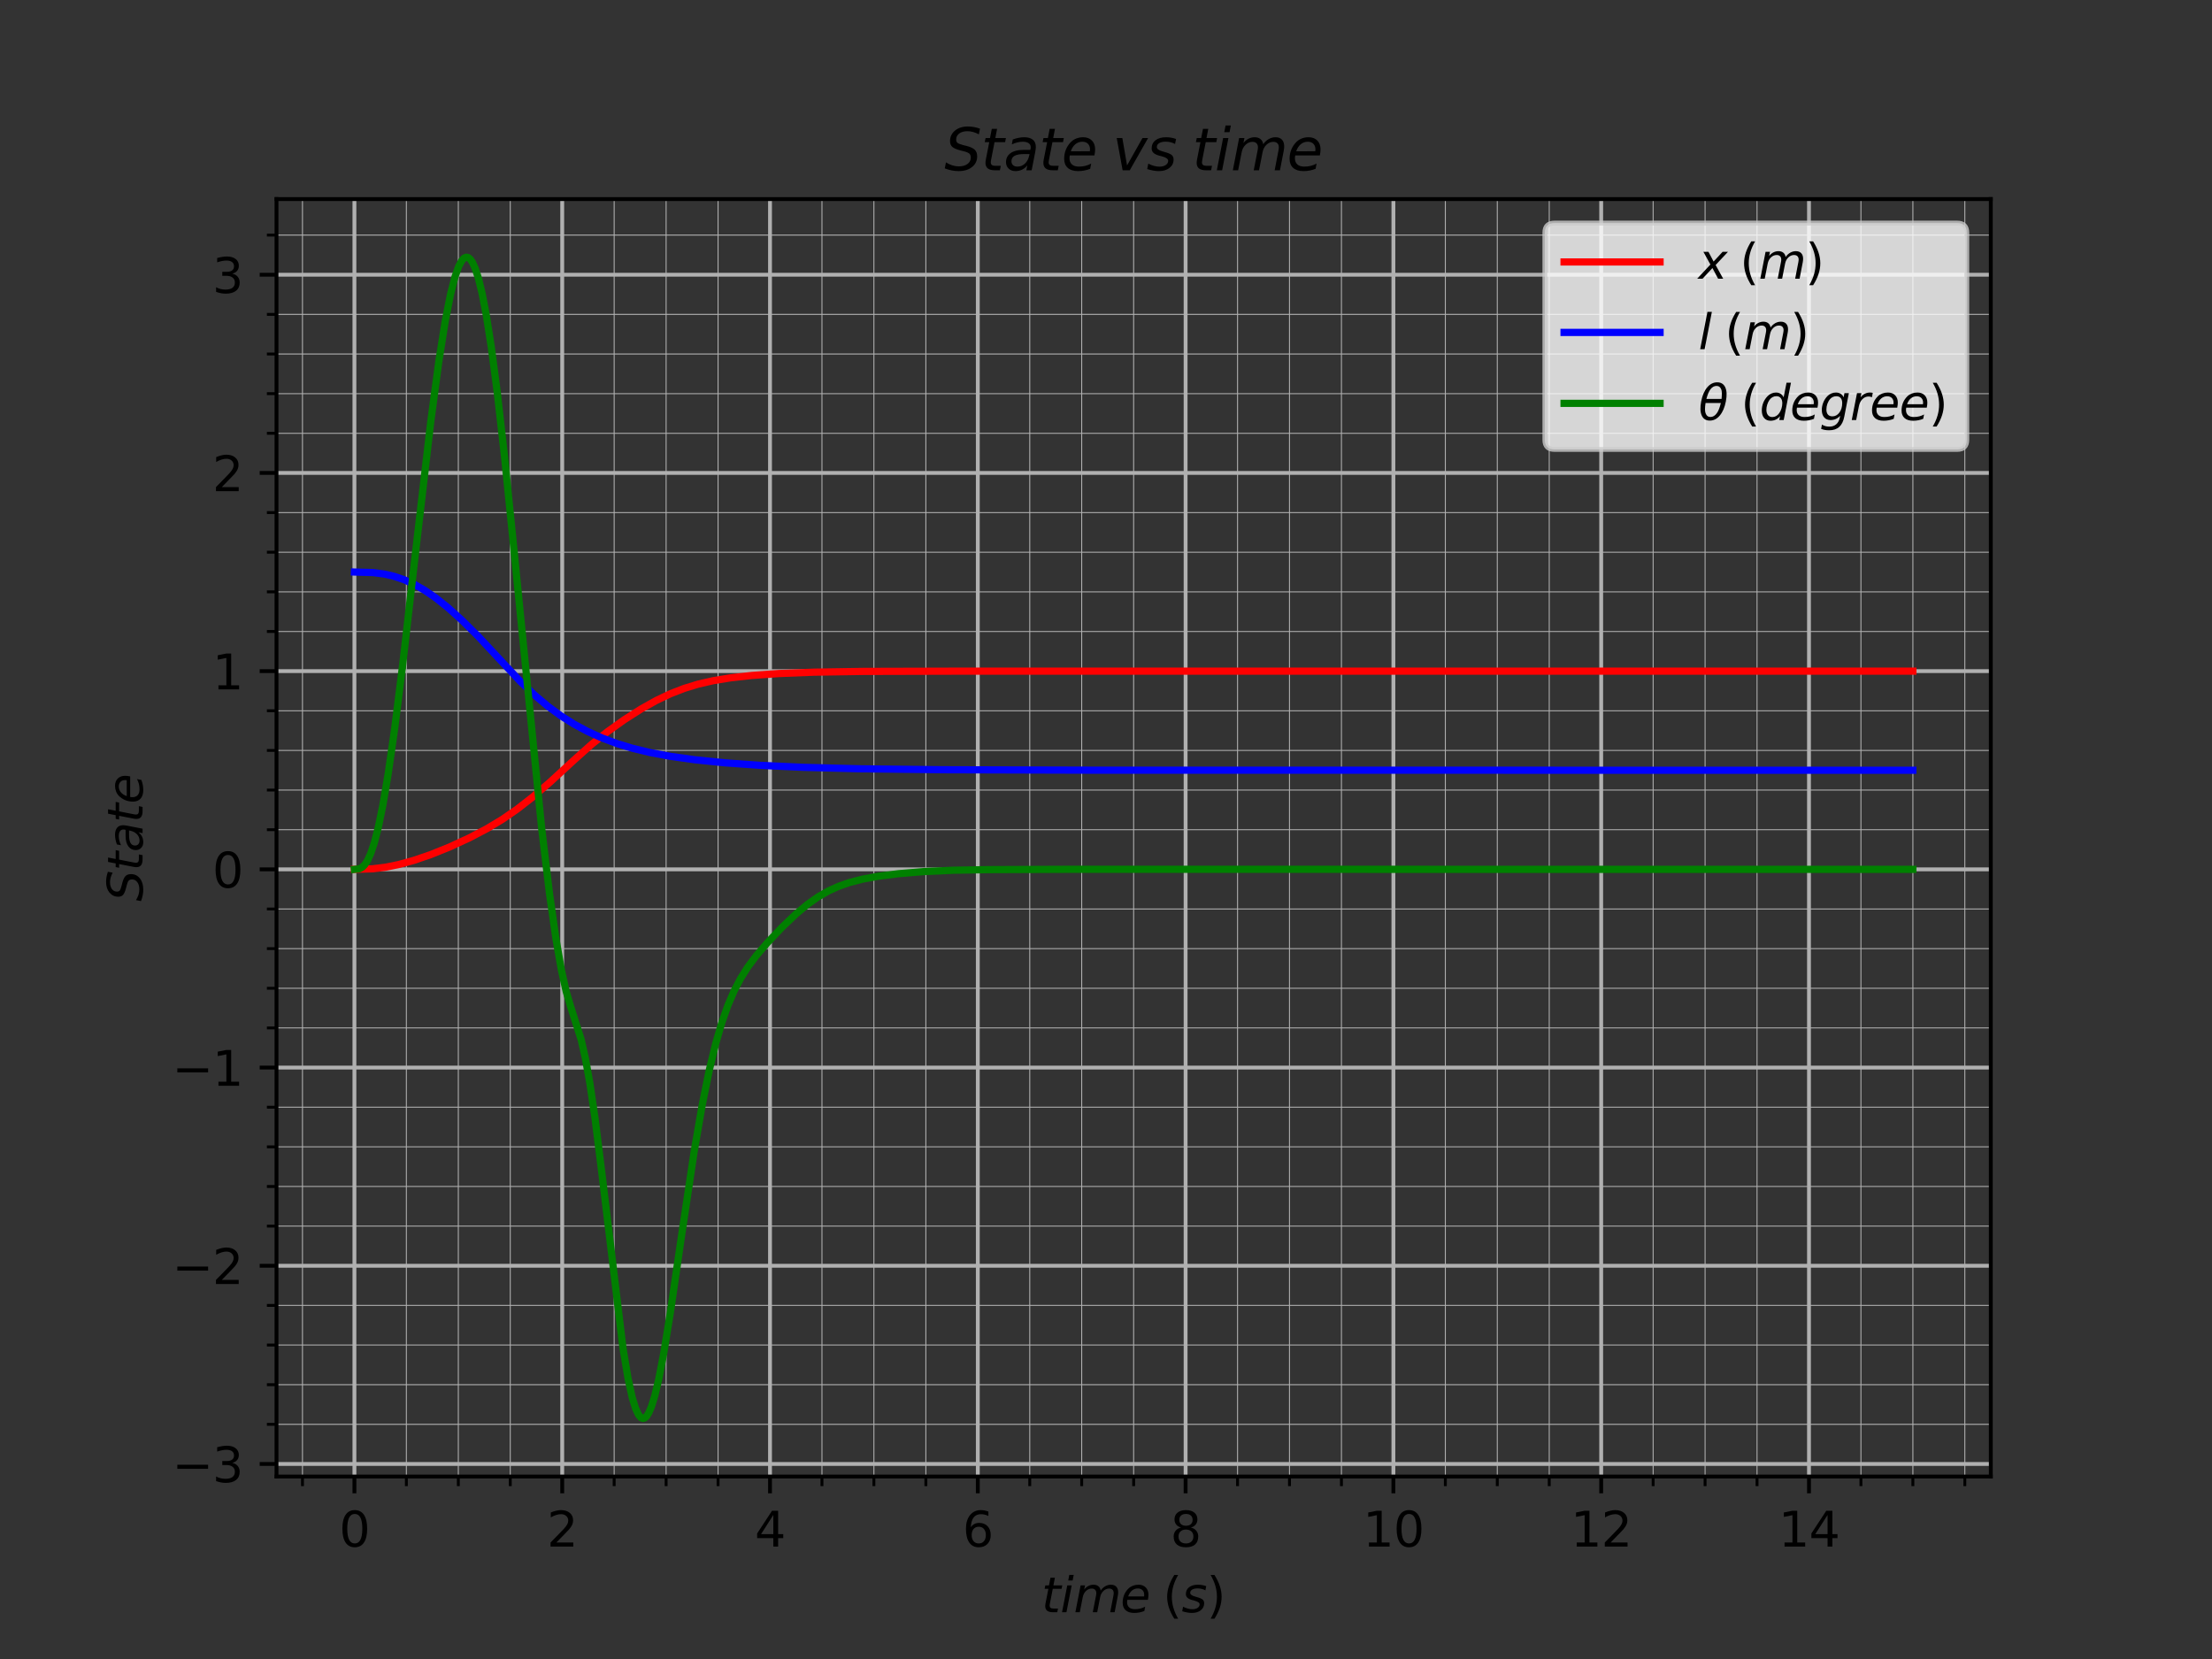 <?xml version="1.0" encoding="utf-8" standalone="no"?>
<!DOCTYPE svg PUBLIC "-//W3C//DTD SVG 1.1//EN"
  "http://www.w3.org/Graphics/SVG/1.1/DTD/svg11.dtd">
<svg xmlns:xlink="http://www.w3.org/1999/xlink" width="460.8pt" height="345.6pt" viewBox="0 0 460.8 345.6" xmlns="http://www.w3.org/2000/svg" version="1.1">
 <rect x="0" y="0" width="460.8" height="345.6" fill="#333333" stroke="none"/>
 <defs>
  <style type="text/css">*{stroke-linejoin: round; stroke-linecap: butt}</style>
 </defs>
 <g id="figure_1">
  <g id="patch_1">
   <path d="M 0 345.6 
L 460.8 345.6 
L 460.8 0 
L 0 0 
L 0 345.6 
z
" style="fill: none"/>
  </g>
  <g id="axes_1">
   <g id="patch_2">
    <path d="M 57.6 307.584 
L 414.72 307.584 
L 414.72 41.472 
L 57.6 41.472 
L 57.6 307.584 
z
" style="fill: none"/>
   </g>
   <g id="matplotlib.axis_1">
    <g id="xtick_1">
     <g id="line2d_1">
      <path d="M 73.833 307.584 
L 73.833 41.472 
" clip-path="url(#p74b1c57a7d)" style="fill: none; stroke: #b0b0b0; stroke-width: 0.8; stroke-linecap: square"/>
     </g>
     <g id="line2d_2">
      <defs>
       <path id="m4057eb6417" d="M 0 0 
L 0 3.5 
" style="stroke: #000000; stroke-width: 0.8"/>
      </defs>
      <g>
       <use xlink:href="#m4057eb6417" x="73.833" y="307.584" style="stroke: #000000; stroke-width: 0.8"/>
      </g>
     </g>
     <g id="text_1">
      <!-- 0 -->
      <g transform="translate(70.651 322.182) scale(0.1 -0.1)">
       <defs>
        <path id="DejaVuSans-30" d="M 2034 4250 
Q 1547 4250 1301 3770 
Q 1056 3291 1056 2328 
Q 1056 1369 1301 889 
Q 1547 409 2034 409 
Q 2525 409 2770 889 
Q 3016 1369 3016 2328 
Q 3016 3291 2770 3770 
Q 2525 4250 2034 4250 
z
M 2034 4750 
Q 2819 4750 3233 4129 
Q 3647 3509 3647 2328 
Q 3647 1150 3233 529 
Q 2819 -91 2034 -91 
Q 1250 -91 836 529 
Q 422 1150 422 2328 
Q 422 3509 836 4129 
Q 1250 4750 2034 4750 
z
" transform="scale(0.016)"/>
       </defs>
       <use xlink:href="#DejaVuSans-30"/>
      </g>
     </g>
    </g>
    <g id="xtick_2">
     <g id="line2d_3">
      <path d="M 117.12 307.584 
L 117.12 41.472 
" clip-path="url(#p74b1c57a7d)" style="fill: none; stroke: #b0b0b0; stroke-width: 0.8; stroke-linecap: square"/>
     </g>
     <g id="line2d_4">
      <g>
       <use xlink:href="#m4057eb6417" x="117.12" y="307.584" style="stroke: #000000; stroke-width: 0.8"/>
      </g>
     </g>
     <g id="text_2">
      <!-- 2 -->
      <g transform="translate(113.939 322.182) scale(0.1 -0.1)">
       <defs>
        <path id="DejaVuSans-32" d="M 1228 531 
L 3431 531 
L 3431 0 
L 469 0 
L 469 531 
Q 828 903 1448 1529 
Q 2069 2156 2228 2338 
Q 2531 2678 2651 2914 
Q 2772 3150 2772 3378 
Q 2772 3750 2511 3984 
Q 2250 4219 1831 4219 
Q 1534 4219 1204 4116 
Q 875 4013 500 3803 
L 500 4441 
Q 881 4594 1212 4672 
Q 1544 4750 1819 4750 
Q 2544 4750 2975 4387 
Q 3406 4025 3406 3419 
Q 3406 3131 3298 2873 
Q 3191 2616 2906 2266 
Q 2828 2175 2409 1742 
Q 1991 1309 1228 531 
z
" transform="scale(0.016)"/>
       </defs>
       <use xlink:href="#DejaVuSans-32"/>
      </g>
     </g>
    </g>
    <g id="xtick_3">
     <g id="line2d_5">
      <path d="M 160.407 307.584 
L 160.407 41.472 
" clip-path="url(#p74b1c57a7d)" style="fill: none; stroke: #b0b0b0; stroke-width: 0.8; stroke-linecap: square"/>
     </g>
     <g id="line2d_6">
      <g>
       <use xlink:href="#m4057eb6417" x="160.407" y="307.584" style="stroke: #000000; stroke-width: 0.8"/>
      </g>
     </g>
     <g id="text_3">
      <!-- 4 -->
      <g transform="translate(157.226 322.182) scale(0.1 -0.1)">
       <defs>
        <path id="DejaVuSans-34" d="M 2419 4116 
L 825 1625 
L 2419 1625 
L 2419 4116 
z
M 2253 4666 
L 3047 4666 
L 3047 1625 
L 3713 1625 
L 3713 1100 
L 3047 1100 
L 3047 0 
L 2419 0 
L 2419 1100 
L 313 1100 
L 313 1709 
L 2253 4666 
z
" transform="scale(0.016)"/>
       </defs>
       <use xlink:href="#DejaVuSans-34"/>
      </g>
     </g>
    </g>
    <g id="xtick_4">
     <g id="line2d_7">
      <path d="M 203.695 307.584 
L 203.695 41.472 
" clip-path="url(#p74b1c57a7d)" style="fill: none; stroke: #b0b0b0; stroke-width: 0.8; stroke-linecap: square"/>
     </g>
     <g id="line2d_8">
      <g>
       <use xlink:href="#m4057eb6417" x="203.695" y="307.584" style="stroke: #000000; stroke-width: 0.8"/>
      </g>
     </g>
     <g id="text_4">
      <!-- 6 -->
      <g transform="translate(200.513 322.182) scale(0.1 -0.1)">
       <defs>
        <path id="DejaVuSans-36" d="M 2113 2584 
Q 1688 2584 1439 2293 
Q 1191 2003 1191 1497 
Q 1191 994 1439 701 
Q 1688 409 2113 409 
Q 2538 409 2786 701 
Q 3034 994 3034 1497 
Q 3034 2003 2786 2293 
Q 2538 2584 2113 2584 
z
M 3366 4563 
L 3366 3988 
Q 3128 4100 2886 4159 
Q 2644 4219 2406 4219 
Q 1781 4219 1451 3797 
Q 1122 3375 1075 2522 
Q 1259 2794 1537 2939 
Q 1816 3084 2150 3084 
Q 2853 3084 3261 2657 
Q 3669 2231 3669 1497 
Q 3669 778 3244 343 
Q 2819 -91 2113 -91 
Q 1303 -91 875 529 
Q 447 1150 447 2328 
Q 447 3434 972 4092 
Q 1497 4750 2381 4750 
Q 2619 4750 2861 4703 
Q 3103 4656 3366 4563 
z
" transform="scale(0.016)"/>
       </defs>
       <use xlink:href="#DejaVuSans-36"/>
      </g>
     </g>
    </g>
    <g id="xtick_5">
     <g id="line2d_9">
      <path d="M 246.982 307.584 
L 246.982 41.472 
" clip-path="url(#p74b1c57a7d)" style="fill: none; stroke: #b0b0b0; stroke-width: 0.8; stroke-linecap: square"/>
     </g>
     <g id="line2d_10">
      <g>
       <use xlink:href="#m4057eb6417" x="246.982" y="307.584" style="stroke: #000000; stroke-width: 0.8"/>
      </g>
     </g>
     <g id="text_5">
      <!-- 8 -->
      <g transform="translate(243.801 322.182) scale(0.1 -0.1)">
       <defs>
        <path id="DejaVuSans-38" d="M 2034 2216 
Q 1584 2216 1326 1975 
Q 1069 1734 1069 1313 
Q 1069 891 1326 650 
Q 1584 409 2034 409 
Q 2484 409 2743 651 
Q 3003 894 3003 1313 
Q 3003 1734 2745 1975 
Q 2488 2216 2034 2216 
z
M 1403 2484 
Q 997 2584 770 2862 
Q 544 3141 544 3541 
Q 544 4100 942 4425 
Q 1341 4750 2034 4750 
Q 2731 4750 3128 4425 
Q 3525 4100 3525 3541 
Q 3525 3141 3298 2862 
Q 3072 2584 2669 2484 
Q 3125 2378 3379 2068 
Q 3634 1759 3634 1313 
Q 3634 634 3220 271 
Q 2806 -91 2034 -91 
Q 1263 -91 848 271 
Q 434 634 434 1313 
Q 434 1759 690 2068 
Q 947 2378 1403 2484 
z
M 1172 3481 
Q 1172 3119 1398 2916 
Q 1625 2713 2034 2713 
Q 2441 2713 2670 2916 
Q 2900 3119 2900 3481 
Q 2900 3844 2670 4047 
Q 2441 4250 2034 4250 
Q 1625 4250 1398 4047 
Q 1172 3844 1172 3481 
z
" transform="scale(0.016)"/>
       </defs>
       <use xlink:href="#DejaVuSans-38"/>
      </g>
     </g>
    </g>
    <g id="xtick_6">
     <g id="line2d_11">
      <path d="M 290.269 307.584 
L 290.269 41.472 
" clip-path="url(#p74b1c57a7d)" style="fill: none; stroke: #b0b0b0; stroke-width: 0.8; stroke-linecap: square"/>
     </g>
     <g id="line2d_12">
      <g>
       <use xlink:href="#m4057eb6417" x="290.269" y="307.584" style="stroke: #000000; stroke-width: 0.8"/>
      </g>
     </g>
     <g id="text_6">
      <!-- 10 -->
      <g transform="translate(283.907 322.182) scale(0.1 -0.1)">
       <defs>
        <path id="DejaVuSans-31" d="M 794 531 
L 1825 531 
L 1825 4091 
L 703 3866 
L 703 4441 
L 1819 4666 
L 2450 4666 
L 2450 531 
L 3481 531 
L 3481 0 
L 794 0 
L 794 531 
z
" transform="scale(0.016)"/>
       </defs>
       <use xlink:href="#DejaVuSans-31"/>
       <use xlink:href="#DejaVuSans-30" x="63.623"/>
      </g>
     </g>
    </g>
    <g id="xtick_7">
     <g id="line2d_13">
      <path d="M 333.556 307.584 
L 333.556 41.472 
" clip-path="url(#p74b1c57a7d)" style="fill: none; stroke: #b0b0b0; stroke-width: 0.8; stroke-linecap: square"/>
     </g>
     <g id="line2d_14">
      <g>
       <use xlink:href="#m4057eb6417" x="333.556" y="307.584" style="stroke: #000000; stroke-width: 0.8"/>
      </g>
     </g>
     <g id="text_7">
      <!-- 12 -->
      <g transform="translate(327.194 322.182) scale(0.1 -0.1)">
       <use xlink:href="#DejaVuSans-31"/>
       <use xlink:href="#DejaVuSans-32" x="63.623"/>
      </g>
     </g>
    </g>
    <g id="xtick_8">
     <g id="line2d_15">
      <path d="M 376.844 307.584 
L 376.844 41.472 
" clip-path="url(#p74b1c57a7d)" style="fill: none; stroke: #b0b0b0; stroke-width: 0.8; stroke-linecap: square"/>
     </g>
     <g id="line2d_16">
      <g>
       <use xlink:href="#m4057eb6417" x="376.844" y="307.584" style="stroke: #000000; stroke-width: 0.8"/>
      </g>
     </g>
     <g id="text_8">
      <!-- 14 -->
      <g transform="translate(370.481 322.182) scale(0.1 -0.1)">
       <use xlink:href="#DejaVuSans-31"/>
       <use xlink:href="#DejaVuSans-34" x="63.623"/>
      </g>
     </g>
    </g>
    <g id="xtick_9">
     <g id="line2d_17">
      <path d="M 63.011 307.584 
L 63.011 41.472 
" clip-path="url(#p74b1c57a7d)" style="fill: none; stroke: #b0b0b0; stroke-width: 0.2; stroke-linecap: square"/>
     </g>
     <g id="line2d_18">
      <defs>
       <path id="me752cd6cc3" d="M 0 0 
L 0 2 
" style="stroke: #000000; stroke-width: 0.6"/>
      </defs>
      <g>
       <use xlink:href="#me752cd6cc3" x="63.011" y="307.584" style="stroke: #000000; stroke-width: 0.6"/>
      </g>
     </g>
    </g>
    <g id="xtick_10">
     <g id="line2d_19">
      <path d="M 84.655 307.584 
L 84.655 41.472 
" clip-path="url(#p74b1c57a7d)" style="fill: none; stroke: #b0b0b0; stroke-width: 0.2; stroke-linecap: square"/>
     </g>
     <g id="line2d_20">
      <g>
       <use xlink:href="#me752cd6cc3" x="84.655" y="307.584" style="stroke: #000000; stroke-width: 0.6"/>
      </g>
     </g>
    </g>
    <g id="xtick_11">
     <g id="line2d_21">
      <path d="M 95.476 307.584 
L 95.476 41.472 
" clip-path="url(#p74b1c57a7d)" style="fill: none; stroke: #b0b0b0; stroke-width: 0.2; stroke-linecap: square"/>
     </g>
     <g id="line2d_22">
      <g>
       <use xlink:href="#me752cd6cc3" x="95.476" y="307.584" style="stroke: #000000; stroke-width: 0.6"/>
      </g>
     </g>
    </g>
    <g id="xtick_12">
     <g id="line2d_23">
      <path d="M 106.298 307.584 
L 106.298 41.472 
" clip-path="url(#p74b1c57a7d)" style="fill: none; stroke: #b0b0b0; stroke-width: 0.2; stroke-linecap: square"/>
     </g>
     <g id="line2d_24">
      <g>
       <use xlink:href="#me752cd6cc3" x="106.298" y="307.584" style="stroke: #000000; stroke-width: 0.6"/>
      </g>
     </g>
    </g>
    <g id="xtick_13">
     <g id="line2d_25">
      <path d="M 127.942 307.584 
L 127.942 41.472 
" clip-path="url(#p74b1c57a7d)" style="fill: none; stroke: #b0b0b0; stroke-width: 0.2; stroke-linecap: square"/>
     </g>
     <g id="line2d_26">
      <g>
       <use xlink:href="#me752cd6cc3" x="127.942" y="307.584" style="stroke: #000000; stroke-width: 0.6"/>
      </g>
     </g>
    </g>
    <g id="xtick_14">
     <g id="line2d_27">
      <path d="M 138.764 307.584 
L 138.764 41.472 
" clip-path="url(#p74b1c57a7d)" style="fill: none; stroke: #b0b0b0; stroke-width: 0.2; stroke-linecap: square"/>
     </g>
     <g id="line2d_28">
      <g>
       <use xlink:href="#me752cd6cc3" x="138.764" y="307.584" style="stroke: #000000; stroke-width: 0.6"/>
      </g>
     </g>
    </g>
    <g id="xtick_15">
     <g id="line2d_29">
      <path d="M 149.585 307.584 
L 149.585 41.472 
" clip-path="url(#p74b1c57a7d)" style="fill: none; stroke: #b0b0b0; stroke-width: 0.2; stroke-linecap: square"/>
     </g>
     <g id="line2d_30">
      <g>
       <use xlink:href="#me752cd6cc3" x="149.585" y="307.584" style="stroke: #000000; stroke-width: 0.6"/>
      </g>
     </g>
    </g>
    <g id="xtick_16">
     <g id="line2d_31">
      <path d="M 171.229 307.584 
L 171.229 41.472 
" clip-path="url(#p74b1c57a7d)" style="fill: none; stroke: #b0b0b0; stroke-width: 0.2; stroke-linecap: square"/>
     </g>
     <g id="line2d_32">
      <g>
       <use xlink:href="#me752cd6cc3" x="171.229" y="307.584" style="stroke: #000000; stroke-width: 0.6"/>
      </g>
     </g>
    </g>
    <g id="xtick_17">
     <g id="line2d_33">
      <path d="M 182.051 307.584 
L 182.051 41.472 
" clip-path="url(#p74b1c57a7d)" style="fill: none; stroke: #b0b0b0; stroke-width: 0.2; stroke-linecap: square"/>
     </g>
     <g id="line2d_34">
      <g>
       <use xlink:href="#me752cd6cc3" x="182.051" y="307.584" style="stroke: #000000; stroke-width: 0.6"/>
      </g>
     </g>
    </g>
    <g id="xtick_18">
     <g id="line2d_35">
      <path d="M 192.873 307.584 
L 192.873 41.472 
" clip-path="url(#p74b1c57a7d)" style="fill: none; stroke: #b0b0b0; stroke-width: 0.2; stroke-linecap: square"/>
     </g>
     <g id="line2d_36">
      <g>
       <use xlink:href="#me752cd6cc3" x="192.873" y="307.584" style="stroke: #000000; stroke-width: 0.6"/>
      </g>
     </g>
    </g>
    <g id="xtick_19">
     <g id="line2d_37">
      <path d="M 214.516 307.584 
L 214.516 41.472 
" clip-path="url(#p74b1c57a7d)" style="fill: none; stroke: #b0b0b0; stroke-width: 0.2; stroke-linecap: square"/>
     </g>
     <g id="line2d_38">
      <g>
       <use xlink:href="#me752cd6cc3" x="214.516" y="307.584" style="stroke: #000000; stroke-width: 0.6"/>
      </g>
     </g>
    </g>
    <g id="xtick_20">
     <g id="line2d_39">
      <path d="M 225.338 307.584 
L 225.338 41.472 
" clip-path="url(#p74b1c57a7d)" style="fill: none; stroke: #b0b0b0; stroke-width: 0.2; stroke-linecap: square"/>
     </g>
     <g id="line2d_40">
      <g>
       <use xlink:href="#me752cd6cc3" x="225.338" y="307.584" style="stroke: #000000; stroke-width: 0.6"/>
      </g>
     </g>
    </g>
    <g id="xtick_21">
     <g id="line2d_41">
      <path d="M 236.16 307.584 
L 236.16 41.472 
" clip-path="url(#p74b1c57a7d)" style="fill: none; stroke: #b0b0b0; stroke-width: 0.2; stroke-linecap: square"/>
     </g>
     <g id="line2d_42">
      <g>
       <use xlink:href="#me752cd6cc3" x="236.16" y="307.584" style="stroke: #000000; stroke-width: 0.6"/>
      </g>
     </g>
    </g>
    <g id="xtick_22">
     <g id="line2d_43">
      <path d="M 257.804 307.584 
L 257.804 41.472 
" clip-path="url(#p74b1c57a7d)" style="fill: none; stroke: #b0b0b0; stroke-width: 0.2; stroke-linecap: square"/>
     </g>
     <g id="line2d_44">
      <g>
       <use xlink:href="#me752cd6cc3" x="257.804" y="307.584" style="stroke: #000000; stroke-width: 0.6"/>
      </g>
     </g>
    </g>
    <g id="xtick_23">
     <g id="line2d_45">
      <path d="M 268.625 307.584 
L 268.625 41.472 
" clip-path="url(#p74b1c57a7d)" style="fill: none; stroke: #b0b0b0; stroke-width: 0.2; stroke-linecap: square"/>
     </g>
     <g id="line2d_46">
      <g>
       <use xlink:href="#me752cd6cc3" x="268.625" y="307.584" style="stroke: #000000; stroke-width: 0.6"/>
      </g>
     </g>
    </g>
    <g id="xtick_24">
     <g id="line2d_47">
      <path d="M 279.447 307.584 
L 279.447 41.472 
" clip-path="url(#p74b1c57a7d)" style="fill: none; stroke: #b0b0b0; stroke-width: 0.2; stroke-linecap: square"/>
     </g>
     <g id="line2d_48">
      <g>
       <use xlink:href="#me752cd6cc3" x="279.447" y="307.584" style="stroke: #000000; stroke-width: 0.6"/>
      </g>
     </g>
    </g>
    <g id="xtick_25">
     <g id="line2d_49">
      <path d="M 301.091 307.584 
L 301.091 41.472 
" clip-path="url(#p74b1c57a7d)" style="fill: none; stroke: #b0b0b0; stroke-width: 0.2; stroke-linecap: square"/>
     </g>
     <g id="line2d_50">
      <g>
       <use xlink:href="#me752cd6cc3" x="301.091" y="307.584" style="stroke: #000000; stroke-width: 0.6"/>
      </g>
     </g>
    </g>
    <g id="xtick_26">
     <g id="line2d_51">
      <path d="M 311.913 307.584 
L 311.913 41.472 
" clip-path="url(#p74b1c57a7d)" style="fill: none; stroke: #b0b0b0; stroke-width: 0.2; stroke-linecap: square"/>
     </g>
     <g id="line2d_52">
      <g>
       <use xlink:href="#me752cd6cc3" x="311.913" y="307.584" style="stroke: #000000; stroke-width: 0.6"/>
      </g>
     </g>
    </g>
    <g id="xtick_27">
     <g id="line2d_53">
      <path d="M 322.735 307.584 
L 322.735 41.472 
" clip-path="url(#p74b1c57a7d)" style="fill: none; stroke: #b0b0b0; stroke-width: 0.2; stroke-linecap: square"/>
     </g>
     <g id="line2d_54">
      <g>
       <use xlink:href="#me752cd6cc3" x="322.735" y="307.584" style="stroke: #000000; stroke-width: 0.6"/>
      </g>
     </g>
    </g>
    <g id="xtick_28">
     <g id="line2d_55">
      <path d="M 344.378 307.584 
L 344.378 41.472 
" clip-path="url(#p74b1c57a7d)" style="fill: none; stroke: #b0b0b0; stroke-width: 0.2; stroke-linecap: square"/>
     </g>
     <g id="line2d_56">
      <g>
       <use xlink:href="#me752cd6cc3" x="344.378" y="307.584" style="stroke: #000000; stroke-width: 0.6"/>
      </g>
     </g>
    </g>
    <g id="xtick_29">
     <g id="line2d_57">
      <path d="M 355.2 307.584 
L 355.2 41.472 
" clip-path="url(#p74b1c57a7d)" style="fill: none; stroke: #b0b0b0; stroke-width: 0.2; stroke-linecap: square"/>
     </g>
     <g id="line2d_58">
      <g>
       <use xlink:href="#me752cd6cc3" x="355.2" y="307.584" style="stroke: #000000; stroke-width: 0.6"/>
      </g>
     </g>
    </g>
    <g id="xtick_30">
     <g id="line2d_59">
      <path d="M 366.022 307.584 
L 366.022 41.472 
" clip-path="url(#p74b1c57a7d)" style="fill: none; stroke: #b0b0b0; stroke-width: 0.2; stroke-linecap: square"/>
     </g>
     <g id="line2d_60">
      <g>
       <use xlink:href="#me752cd6cc3" x="366.022" y="307.584" style="stroke: #000000; stroke-width: 0.6"/>
      </g>
     </g>
    </g>
    <g id="xtick_31">
     <g id="line2d_61">
      <path d="M 387.665 307.584 
L 387.665 41.472 
" clip-path="url(#p74b1c57a7d)" style="fill: none; stroke: #b0b0b0; stroke-width: 0.2; stroke-linecap: square"/>
     </g>
     <g id="line2d_62">
      <g>
       <use xlink:href="#me752cd6cc3" x="387.665" y="307.584" style="stroke: #000000; stroke-width: 0.6"/>
      </g>
     </g>
    </g>
    <g id="xtick_32">
     <g id="line2d_63">
      <path d="M 398.487 307.584 
L 398.487 41.472 
" clip-path="url(#p74b1c57a7d)" style="fill: none; stroke: #b0b0b0; stroke-width: 0.2; stroke-linecap: square"/>
     </g>
     <g id="line2d_64">
      <g>
       <use xlink:href="#me752cd6cc3" x="398.487" y="307.584" style="stroke: #000000; stroke-width: 0.6"/>
      </g>
     </g>
    </g>
    <g id="xtick_33">
     <g id="line2d_65">
      <path d="M 409.309 307.584 
L 409.309 41.472 
" clip-path="url(#p74b1c57a7d)" style="fill: none; stroke: #b0b0b0; stroke-width: 0.2; stroke-linecap: square"/>
     </g>
     <g id="line2d_66">
      <g>
       <use xlink:href="#me752cd6cc3" x="409.309" y="307.584" style="stroke: #000000; stroke-width: 0.6"/>
      </g>
     </g>
    </g>
    <g id="text_9">
     <!-- $time \; (s)$ -->
     <g transform="translate(216.96 335.861) scale(0.1 -0.1)">
      <defs>
       <path id="DejaVuSans-Oblique-74" d="M 2706 3500 
L 2619 3053 
L 1472 3053 
L 1100 1153 
Q 1081 1047 1072 975 
Q 1063 903 1063 863 
Q 1063 663 1183 572 
Q 1303 481 1569 481 
L 2150 481 
L 2053 0 
L 1503 0 
Q 991 0 739 200 
Q 488 400 488 806 
Q 488 878 497 964 
Q 506 1050 525 1153 
L 897 3053 
L 409 3053 
L 500 3500 
L 978 3500 
L 1172 4494 
L 1747 4494 
L 1556 3500 
L 2706 3500 
z
" transform="scale(0.016)"/>
       <path id="DejaVuSans-Oblique-69" d="M 1172 4863 
L 1747 4863 
L 1606 4134 
L 1031 4134 
L 1172 4863 
z
M 909 3500 
L 1484 3500 
L 800 0 
L 225 0 
L 909 3500 
z
" transform="scale(0.016)"/>
       <path id="DejaVuSans-Oblique-6d" d="M 5747 2113 
L 5338 0 
L 4763 0 
L 5166 2094 
Q 5191 2228 5203 2325 
Q 5216 2422 5216 2491 
Q 5216 2772 5059 2928 
Q 4903 3084 4622 3084 
Q 4203 3084 3875 2770 
Q 3547 2456 3450 1953 
L 3066 0 
L 2491 0 
L 2900 2094 
Q 2925 2209 2937 2307 
Q 2950 2406 2950 2484 
Q 2950 2769 2794 2926 
Q 2638 3084 2363 3084 
Q 1938 3084 1609 2770 
Q 1281 2456 1184 1953 
L 800 0 
L 225 0 
L 909 3500 
L 1484 3500 
L 1375 2956 
Q 1609 3263 1923 3423 
Q 2238 3584 2597 3584 
Q 2978 3584 3223 3384 
Q 3469 3184 3519 2828 
Q 3781 3197 4126 3390 
Q 4472 3584 4856 3584 
Q 5306 3584 5551 3325 
Q 5797 3066 5797 2591 
Q 5797 2488 5784 2364 
Q 5772 2241 5747 2113 
z
" transform="scale(0.016)"/>
       <path id="DejaVuSans-Oblique-65" d="M 3078 2063 
Q 3088 2113 3092 2166 
Q 3097 2219 3097 2272 
Q 3097 2653 2873 2875 
Q 2650 3097 2266 3097 
Q 1838 3097 1509 2826 
Q 1181 2556 1013 2059 
L 3078 2063 
z
M 3578 1613 
L 903 1613 
Q 884 1494 878 1425 
Q 872 1356 872 1306 
Q 872 872 1139 634 
Q 1406 397 1894 397 
Q 2269 397 2603 481 
Q 2938 566 3225 728 
L 3116 159 
Q 2806 34 2476 -28 
Q 2147 -91 1806 -91 
Q 1078 -91 686 257 
Q 294 606 294 1247 
Q 294 1794 489 2264 
Q 684 2734 1063 3103 
Q 1306 3334 1642 3459 
Q 1978 3584 2356 3584 
Q 2950 3584 3301 3228 
Q 3653 2872 3653 2272 
Q 3653 2128 3634 1964 
Q 3616 1800 3578 1613 
z
" transform="scale(0.016)"/>
       <path id="DejaVuSans-28" d="M 1984 4856 
Q 1566 4138 1362 3434 
Q 1159 2731 1159 2009 
Q 1159 1288 1364 580 
Q 1569 -128 1984 -844 
L 1484 -844 
Q 1016 -109 783 600 
Q 550 1309 550 2009 
Q 550 2706 781 3412 
Q 1013 4119 1484 4856 
L 1984 4856 
z
" transform="scale(0.016)"/>
       <path id="DejaVuSans-Oblique-73" d="M 3200 3397 
L 3091 2853 
Q 2863 2978 2609 3040 
Q 2356 3103 2088 3103 
Q 1634 3103 1373 2948 
Q 1113 2794 1113 2528 
Q 1113 2219 1719 2053 
Q 1766 2041 1788 2034 
L 1972 1978 
Q 2547 1819 2739 1644 
Q 2931 1469 2931 1166 
Q 2931 609 2489 259 
Q 2047 -91 1331 -91 
Q 1053 -91 747 -37 
Q 441 16 72 128 
L 184 722 
Q 500 559 806 475 
Q 1113 391 1394 391 
Q 1816 391 2080 572 
Q 2344 753 2344 1031 
Q 2344 1331 1650 1516 
L 1591 1531 
L 1394 1581 
Q 956 1697 753 1886 
Q 550 2075 550 2369 
Q 550 2928 970 3256 
Q 1391 3584 2113 3584 
Q 2397 3584 2667 3537 
Q 2938 3491 3200 3397 
z
" transform="scale(0.016)"/>
       <path id="DejaVuSans-29" d="M 513 4856 
L 1013 4856 
Q 1481 4119 1714 3412 
Q 1947 2706 1947 2009 
Q 1947 1309 1714 600 
Q 1481 -109 1013 -844 
L 513 -844 
Q 928 -128 1133 580 
Q 1338 1288 1338 2009 
Q 1338 2731 1133 3434 
Q 928 4138 513 4856 
z
" transform="scale(0.016)"/>
      </defs>
      <use xlink:href="#DejaVuSans-Oblique-74" transform="translate(0 0.016)"/>
      <use xlink:href="#DejaVuSans-Oblique-69" transform="translate(39.209 0.016)"/>
      <use xlink:href="#DejaVuSans-Oblique-6d" transform="translate(66.992 0.016)"/>
      <use xlink:href="#DejaVuSans-Oblique-65" transform="translate(164.404 0.016)"/>
      <use xlink:href="#DejaVuSans-28" transform="translate(252.987 0.016)"/>
      <use xlink:href="#DejaVuSans-Oblique-73" transform="translate(292.001 0.016)"/>
      <use xlink:href="#DejaVuSans-29" transform="translate(344.1 0.016)"/>
     </g>
    </g>
   </g>
   <g id="matplotlib.axis_2">
    <g id="ytick_1">
     <g id="line2d_67">
      <path d="M 57.6 304.969 
L 414.72 304.969 
" clip-path="url(#p74b1c57a7d)" style="fill: none; stroke: #b0b0b0; stroke-width: 0.8; stroke-linecap: square"/>
     </g>
     <g id="line2d_68">
      <defs>
       <path id="m9064dfb8d0" d="M 0 0 
L -3.5 0 
" style="stroke: #000000; stroke-width: 0.8"/>
      </defs>
      <g>
       <use xlink:href="#m9064dfb8d0" x="57.6" y="304.969" style="stroke: #000000; stroke-width: 0.8"/>
      </g>
     </g>
     <g id="text_10">
      <!-- −3 -->
      <g transform="translate(35.858 308.768) scale(0.1 -0.1)">
       <defs>
        <path id="DejaVuSans-2212" d="M 678 2272 
L 4684 2272 
L 4684 1741 
L 678 1741 
L 678 2272 
z
" transform="scale(0.016)"/>
        <path id="DejaVuSans-33" d="M 2597 2516 
Q 3050 2419 3304 2112 
Q 3559 1806 3559 1356 
Q 3559 666 3084 287 
Q 2609 -91 1734 -91 
Q 1441 -91 1130 -33 
Q 819 25 488 141 
L 488 750 
Q 750 597 1062 519 
Q 1375 441 1716 441 
Q 2309 441 2620 675 
Q 2931 909 2931 1356 
Q 2931 1769 2642 2001 
Q 2353 2234 1838 2234 
L 1294 2234 
L 1294 2753 
L 1863 2753 
Q 2328 2753 2575 2939 
Q 2822 3125 2822 3475 
Q 2822 3834 2567 4026 
Q 2313 4219 1838 4219 
Q 1578 4219 1281 4162 
Q 984 4106 628 3988 
L 628 4550 
Q 988 4650 1302 4700 
Q 1616 4750 1894 4750 
Q 2613 4750 3031 4423 
Q 3450 4097 3450 3541 
Q 3450 3153 3228 2886 
Q 3006 2619 2597 2516 
z
" transform="scale(0.016)"/>
       </defs>
       <use xlink:href="#DejaVuSans-2212"/>
       <use xlink:href="#DejaVuSans-33" x="83.789"/>
      </g>
     </g>
    </g>
    <g id="ytick_2">
     <g id="line2d_69">
      <path d="M 57.6 263.679 
L 414.72 263.679 
" clip-path="url(#p74b1c57a7d)" style="fill: none; stroke: #b0b0b0; stroke-width: 0.8; stroke-linecap: square"/>
     </g>
     <g id="line2d_70">
      <g>
       <use xlink:href="#m9064dfb8d0" x="57.6" y="263.679" style="stroke: #000000; stroke-width: 0.8"/>
      </g>
     </g>
     <g id="text_11">
      <!-- −2 -->
      <g transform="translate(35.858 267.479) scale(0.1 -0.1)">
       <use xlink:href="#DejaVuSans-2212"/>
       <use xlink:href="#DejaVuSans-32" x="83.789"/>
      </g>
     </g>
    </g>
    <g id="ytick_3">
     <g id="line2d_71">
      <path d="M 57.6 222.39 
L 414.72 222.39 
" clip-path="url(#p74b1c57a7d)" style="fill: none; stroke: #b0b0b0; stroke-width: 0.8; stroke-linecap: square"/>
     </g>
     <g id="line2d_72">
      <g>
       <use xlink:href="#m9064dfb8d0" x="57.6" y="222.39" style="stroke: #000000; stroke-width: 0.8"/>
      </g>
     </g>
     <g id="text_12">
      <!-- −1 -->
      <g transform="translate(35.858 226.189) scale(0.1 -0.1)">
       <use xlink:href="#DejaVuSans-2212"/>
       <use xlink:href="#DejaVuSans-31" x="83.789"/>
      </g>
     </g>
    </g>
    <g id="ytick_4">
     <g id="line2d_73">
      <path d="M 57.6 181.1 
L 414.72 181.1 
" clip-path="url(#p74b1c57a7d)" style="fill: none; stroke: #b0b0b0; stroke-width: 0.8; stroke-linecap: square"/>
     </g>
     <g id="line2d_74">
      <g>
       <use xlink:href="#m9064dfb8d0" x="57.6" y="181.1" style="stroke: #000000; stroke-width: 0.8"/>
      </g>
     </g>
     <g id="text_13">
      <!-- 0 -->
      <g transform="translate(44.237 184.9) scale(0.1 -0.1)">
       <use xlink:href="#DejaVuSans-30"/>
      </g>
     </g>
    </g>
    <g id="ytick_5">
     <g id="line2d_75">
      <path d="M 57.6 139.811 
L 414.72 139.811 
" clip-path="url(#p74b1c57a7d)" style="fill: none; stroke: #b0b0b0; stroke-width: 0.8; stroke-linecap: square"/>
     </g>
     <g id="line2d_76">
      <g>
       <use xlink:href="#m9064dfb8d0" x="57.6" y="139.811" style="stroke: #000000; stroke-width: 0.8"/>
      </g>
     </g>
     <g id="text_14">
      <!-- 1 -->
      <g transform="translate(44.237 143.61) scale(0.1 -0.1)">
       <use xlink:href="#DejaVuSans-31"/>
      </g>
     </g>
    </g>
    <g id="ytick_6">
     <g id="line2d_77">
      <path d="M 57.6 98.522 
L 414.72 98.522 
" clip-path="url(#p74b1c57a7d)" style="fill: none; stroke: #b0b0b0; stroke-width: 0.8; stroke-linecap: square"/>
     </g>
     <g id="line2d_78">
      <g>
       <use xlink:href="#m9064dfb8d0" x="57.6" y="98.522" style="stroke: #000000; stroke-width: 0.8"/>
      </g>
     </g>
     <g id="text_15">
      <!-- 2 -->
      <g transform="translate(44.237 102.321) scale(0.1 -0.1)">
       <use xlink:href="#DejaVuSans-32"/>
      </g>
     </g>
    </g>
    <g id="ytick_7">
     <g id="line2d_79">
      <path d="M 57.6 57.232 
L 414.72 57.232 
" clip-path="url(#p74b1c57a7d)" style="fill: none; stroke: #b0b0b0; stroke-width: 0.8; stroke-linecap: square"/>
     </g>
     <g id="line2d_80">
      <g>
       <use xlink:href="#m9064dfb8d0" x="57.6" y="57.232" style="stroke: #000000; stroke-width: 0.8"/>
      </g>
     </g>
     <g id="text_16">
      <!-- 3 -->
      <g transform="translate(44.237 61.031) scale(0.1 -0.1)">
       <use xlink:href="#DejaVuSans-33"/>
      </g>
     </g>
    </g>
    <g id="ytick_8">
     <g id="line2d_81">
      <path d="M 57.6 296.711 
L 414.72 296.711 
" clip-path="url(#p74b1c57a7d)" style="fill: none; stroke: #b0b0b0; stroke-width: 0.2; stroke-linecap: square"/>
     </g>
     <g id="line2d_82">
      <defs>
       <path id="m33dc82ae54" d="M 0 0 
L -2 0 
" style="stroke: #000000; stroke-width: 0.6"/>
      </defs>
      <g>
       <use xlink:href="#m33dc82ae54" x="57.6" y="296.711" style="stroke: #000000; stroke-width: 0.6"/>
      </g>
     </g>
    </g>
    <g id="ytick_9">
     <g id="line2d_83">
      <path d="M 57.6 288.453 
L 414.72 288.453 
" clip-path="url(#p74b1c57a7d)" style="fill: none; stroke: #b0b0b0; stroke-width: 0.2; stroke-linecap: square"/>
     </g>
     <g id="line2d_84">
      <g>
       <use xlink:href="#m33dc82ae54" x="57.6" y="288.453" style="stroke: #000000; stroke-width: 0.6"/>
      </g>
     </g>
    </g>
    <g id="ytick_10">
     <g id="line2d_85">
      <path d="M 57.6 280.195 
L 414.72 280.195 
" clip-path="url(#p74b1c57a7d)" style="fill: none; stroke: #b0b0b0; stroke-width: 0.2; stroke-linecap: square"/>
     </g>
     <g id="line2d_86">
      <g>
       <use xlink:href="#m33dc82ae54" x="57.6" y="280.195" style="stroke: #000000; stroke-width: 0.6"/>
      </g>
     </g>
    </g>
    <g id="ytick_11">
     <g id="line2d_87">
      <path d="M 57.6 271.937 
L 414.72 271.937 
" clip-path="url(#p74b1c57a7d)" style="fill: none; stroke: #b0b0b0; stroke-width: 0.2; stroke-linecap: square"/>
     </g>
     <g id="line2d_88">
      <g>
       <use xlink:href="#m33dc82ae54" x="57.6" y="271.937" style="stroke: #000000; stroke-width: 0.6"/>
      </g>
     </g>
    </g>
    <g id="ytick_12">
     <g id="line2d_89">
      <path d="M 57.6 255.421 
L 414.72 255.421 
" clip-path="url(#p74b1c57a7d)" style="fill: none; stroke: #b0b0b0; stroke-width: 0.2; stroke-linecap: square"/>
     </g>
     <g id="line2d_90">
      <g>
       <use xlink:href="#m33dc82ae54" x="57.6" y="255.421" style="stroke: #000000; stroke-width: 0.6"/>
      </g>
     </g>
    </g>
    <g id="ytick_13">
     <g id="line2d_91">
      <path d="M 57.6 247.164 
L 414.72 247.164 
" clip-path="url(#p74b1c57a7d)" style="fill: none; stroke: #b0b0b0; stroke-width: 0.2; stroke-linecap: square"/>
     </g>
     <g id="line2d_92">
      <g>
       <use xlink:href="#m33dc82ae54" x="57.6" y="247.164" style="stroke: #000000; stroke-width: 0.6"/>
      </g>
     </g>
    </g>
    <g id="ytick_14">
     <g id="line2d_93">
      <path d="M 57.6 238.906 
L 414.72 238.906 
" clip-path="url(#p74b1c57a7d)" style="fill: none; stroke: #b0b0b0; stroke-width: 0.2; stroke-linecap: square"/>
     </g>
     <g id="line2d_94">
      <g>
       <use xlink:href="#m33dc82ae54" x="57.6" y="238.906" style="stroke: #000000; stroke-width: 0.6"/>
      </g>
     </g>
    </g>
    <g id="ytick_15">
     <g id="line2d_95">
      <path d="M 57.6 230.648 
L 414.72 230.648 
" clip-path="url(#p74b1c57a7d)" style="fill: none; stroke: #b0b0b0; stroke-width: 0.2; stroke-linecap: square"/>
     </g>
     <g id="line2d_96">
      <g>
       <use xlink:href="#m33dc82ae54" x="57.6" y="230.648" style="stroke: #000000; stroke-width: 0.6"/>
      </g>
     </g>
    </g>
    <g id="ytick_16">
     <g id="line2d_97">
      <path d="M 57.6 214.132 
L 414.72 214.132 
" clip-path="url(#p74b1c57a7d)" style="fill: none; stroke: #b0b0b0; stroke-width: 0.2; stroke-linecap: square"/>
     </g>
     <g id="line2d_98">
      <g>
       <use xlink:href="#m33dc82ae54" x="57.6" y="214.132" style="stroke: #000000; stroke-width: 0.6"/>
      </g>
     </g>
    </g>
    <g id="ytick_17">
     <g id="line2d_99">
      <path d="M 57.6 205.874 
L 414.72 205.874 
" clip-path="url(#p74b1c57a7d)" style="fill: none; stroke: #b0b0b0; stroke-width: 0.2; stroke-linecap: square"/>
     </g>
     <g id="line2d_100">
      <g>
       <use xlink:href="#m33dc82ae54" x="57.6" y="205.874" style="stroke: #000000; stroke-width: 0.6"/>
      </g>
     </g>
    </g>
    <g id="ytick_18">
     <g id="line2d_101">
      <path d="M 57.6 197.616 
L 414.72 197.616 
" clip-path="url(#p74b1c57a7d)" style="fill: none; stroke: #b0b0b0; stroke-width: 0.2; stroke-linecap: square"/>
     </g>
     <g id="line2d_102">
      <g>
       <use xlink:href="#m33dc82ae54" x="57.6" y="197.616" style="stroke: #000000; stroke-width: 0.6"/>
      </g>
     </g>
    </g>
    <g id="ytick_19">
     <g id="line2d_103">
      <path d="M 57.6 189.358 
L 414.72 189.358 
" clip-path="url(#p74b1c57a7d)" style="fill: none; stroke: #b0b0b0; stroke-width: 0.2; stroke-linecap: square"/>
     </g>
     <g id="line2d_104">
      <g>
       <use xlink:href="#m33dc82ae54" x="57.6" y="189.358" style="stroke: #000000; stroke-width: 0.6"/>
      </g>
     </g>
    </g>
    <g id="ytick_20">
     <g id="line2d_105">
      <path d="M 57.6 172.843 
L 414.72 172.843 
" clip-path="url(#p74b1c57a7d)" style="fill: none; stroke: #b0b0b0; stroke-width: 0.2; stroke-linecap: square"/>
     </g>
     <g id="line2d_106">
      <g>
       <use xlink:href="#m33dc82ae54" x="57.6" y="172.843" style="stroke: #000000; stroke-width: 0.6"/>
      </g>
     </g>
    </g>
    <g id="ytick_21">
     <g id="line2d_107">
      <path d="M 57.6 164.585 
L 414.72 164.585 
" clip-path="url(#p74b1c57a7d)" style="fill: none; stroke: #b0b0b0; stroke-width: 0.2; stroke-linecap: square"/>
     </g>
     <g id="line2d_108">
      <g>
       <use xlink:href="#m33dc82ae54" x="57.6" y="164.585" style="stroke: #000000; stroke-width: 0.6"/>
      </g>
     </g>
    </g>
    <g id="ytick_22">
     <g id="line2d_109">
      <path d="M 57.6 156.327 
L 414.72 156.327 
" clip-path="url(#p74b1c57a7d)" style="fill: none; stroke: #b0b0b0; stroke-width: 0.2; stroke-linecap: square"/>
     </g>
     <g id="line2d_110">
      <g>
       <use xlink:href="#m33dc82ae54" x="57.6" y="156.327" style="stroke: #000000; stroke-width: 0.6"/>
      </g>
     </g>
    </g>
    <g id="ytick_23">
     <g id="line2d_111">
      <path d="M 57.6 148.069 
L 414.72 148.069 
" clip-path="url(#p74b1c57a7d)" style="fill: none; stroke: #b0b0b0; stroke-width: 0.2; stroke-linecap: square"/>
     </g>
     <g id="line2d_112">
      <g>
       <use xlink:href="#m33dc82ae54" x="57.6" y="148.069" style="stroke: #000000; stroke-width: 0.6"/>
      </g>
     </g>
    </g>
    <g id="ytick_24">
     <g id="line2d_113">
      <path d="M 57.6 131.553 
L 414.72 131.553 
" clip-path="url(#p74b1c57a7d)" style="fill: none; stroke: #b0b0b0; stroke-width: 0.2; stroke-linecap: square"/>
     </g>
     <g id="line2d_114">
      <g>
       <use xlink:href="#m33dc82ae54" x="57.6" y="131.553" style="stroke: #000000; stroke-width: 0.6"/>
      </g>
     </g>
    </g>
    <g id="ytick_25">
     <g id="line2d_115">
      <path d="M 57.6 123.295 
L 414.72 123.295 
" clip-path="url(#p74b1c57a7d)" style="fill: none; stroke: #b0b0b0; stroke-width: 0.2; stroke-linecap: square"/>
     </g>
     <g id="line2d_116">
      <g>
       <use xlink:href="#m33dc82ae54" x="57.6" y="123.295" style="stroke: #000000; stroke-width: 0.6"/>
      </g>
     </g>
    </g>
    <g id="ytick_26">
     <g id="line2d_117">
      <path d="M 57.6 115.037 
L 414.72 115.037 
" clip-path="url(#p74b1c57a7d)" style="fill: none; stroke: #b0b0b0; stroke-width: 0.2; stroke-linecap: square"/>
     </g>
     <g id="line2d_118">
      <g>
       <use xlink:href="#m33dc82ae54" x="57.6" y="115.037" style="stroke: #000000; stroke-width: 0.6"/>
      </g>
     </g>
    </g>
    <g id="ytick_27">
     <g id="line2d_119">
      <path d="M 57.6 106.779 
L 414.72 106.779 
" clip-path="url(#p74b1c57a7d)" style="fill: none; stroke: #b0b0b0; stroke-width: 0.2; stroke-linecap: square"/>
     </g>
     <g id="line2d_120">
      <g>
       <use xlink:href="#m33dc82ae54" x="57.6" y="106.779" style="stroke: #000000; stroke-width: 0.6"/>
      </g>
     </g>
    </g>
    <g id="ytick_28">
     <g id="line2d_121">
      <path d="M 57.6 90.264 
L 414.72 90.264 
" clip-path="url(#p74b1c57a7d)" style="fill: none; stroke: #b0b0b0; stroke-width: 0.2; stroke-linecap: square"/>
     </g>
     <g id="line2d_122">
      <g>
       <use xlink:href="#m33dc82ae54" x="57.6" y="90.264" style="stroke: #000000; stroke-width: 0.6"/>
      </g>
     </g>
    </g>
    <g id="ytick_29">
     <g id="line2d_123">
      <path d="M 57.6 82.006 
L 414.72 82.006 
" clip-path="url(#p74b1c57a7d)" style="fill: none; stroke: #b0b0b0; stroke-width: 0.2; stroke-linecap: square"/>
     </g>
     <g id="line2d_124">
      <g>
       <use xlink:href="#m33dc82ae54" x="57.6" y="82.006" style="stroke: #000000; stroke-width: 0.6"/>
      </g>
     </g>
    </g>
    <g id="ytick_30">
     <g id="line2d_125">
      <path d="M 57.6 73.748 
L 414.72 73.748 
" clip-path="url(#p74b1c57a7d)" style="fill: none; stroke: #b0b0b0; stroke-width: 0.2; stroke-linecap: square"/>
     </g>
     <g id="line2d_126">
      <g>
       <use xlink:href="#m33dc82ae54" x="57.6" y="73.748" style="stroke: #000000; stroke-width: 0.6"/>
      </g>
     </g>
    </g>
    <g id="ytick_31">
     <g id="line2d_127">
      <path d="M 57.6 65.49 
L 414.72 65.49 
" clip-path="url(#p74b1c57a7d)" style="fill: none; stroke: #b0b0b0; stroke-width: 0.2; stroke-linecap: square"/>
     </g>
     <g id="line2d_128">
      <g>
       <use xlink:href="#m33dc82ae54" x="57.6" y="65.49" style="stroke: #000000; stroke-width: 0.6"/>
      </g>
     </g>
    </g>
    <g id="ytick_32">
     <g id="line2d_129">
      <path d="M 57.6 48.974 
L 414.72 48.974 
" clip-path="url(#p74b1c57a7d)" style="fill: none; stroke: #b0b0b0; stroke-width: 0.2; stroke-linecap: square"/>
     </g>
     <g id="line2d_130">
      <g>
       <use xlink:href="#m33dc82ae54" x="57.6" y="48.974" style="stroke: #000000; stroke-width: 0.6"/>
      </g>
     </g>
    </g>
    <g id="text_17">
     <!-- $State$ -->
     <g transform="translate(29.778 187.778) rotate(-90) scale(0.1 -0.1)">
      <defs>
       <path id="DejaVuSans-Oblique-53" d="M 3859 4513 
L 3738 3897 
Q 3422 4066 3111 4152 
Q 2800 4238 2509 4238 
Q 1944 4238 1609 3991 
Q 1275 3744 1275 3334 
Q 1275 3109 1398 2989 
Q 1522 2869 2034 2731 
L 2413 2638 
Q 3053 2472 3303 2217 
Q 3553 1963 3553 1503 
Q 3553 797 2998 353 
Q 2444 -91 1538 -91 
Q 1166 -91 791 -17 
Q 416 56 38 206 
L 166 856 
Q 513 641 861 531 
Q 1209 422 1556 422 
Q 2147 422 2503 684 
Q 2859 947 2859 1369 
Q 2859 1650 2717 1795 
Q 2575 1941 2106 2059 
L 1728 2156 
Q 1081 2325 845 2545 
Q 609 2766 609 3163 
Q 609 3859 1145 4304 
Q 1681 4750 2541 4750 
Q 2875 4750 3203 4690 
Q 3531 4631 3859 4513 
z
" transform="scale(0.016)"/>
       <path id="DejaVuSans-Oblique-61" d="M 3438 1997 
L 3047 0 
L 2472 0 
L 2578 531 
Q 2325 219 2001 64 
Q 1678 -91 1281 -91 
Q 834 -91 548 182 
Q 263 456 263 884 
Q 263 1497 752 1853 
Q 1241 2209 2100 2209 
L 2900 2209 
L 2931 2363 
Q 2938 2388 2941 2417 
Q 2944 2447 2944 2509 
Q 2944 2788 2717 2942 
Q 2491 3097 2081 3097 
Q 1800 3097 1504 3025 
Q 1209 2953 897 2809 
L 997 3341 
Q 1322 3463 1633 3523 
Q 1944 3584 2234 3584 
Q 2853 3584 3176 3315 
Q 3500 3047 3500 2534 
Q 3500 2431 3484 2292 
Q 3469 2153 3438 1997 
z
M 2816 1759 
L 2241 1759 
Q 1534 1759 1195 1570 
Q 856 1381 856 984 
Q 856 709 1029 553 
Q 1203 397 1509 397 
Q 1978 397 2328 733 
Q 2678 1069 2791 1631 
L 2816 1759 
z
" transform="scale(0.016)"/>
      </defs>
      <use xlink:href="#DejaVuSans-Oblique-53" transform="translate(0 0.781)"/>
      <use xlink:href="#DejaVuSans-Oblique-74" transform="translate(63.477 0.781)"/>
      <use xlink:href="#DejaVuSans-Oblique-61" transform="translate(102.686 0.781)"/>
      <use xlink:href="#DejaVuSans-Oblique-74" transform="translate(163.965 0.781)"/>
      <use xlink:href="#DejaVuSans-Oblique-65" transform="translate(203.174 0.781)"/>
     </g>
    </g>
   </g>
   <g id="line2d_131">
    <path d="M 73.833 181.1 
L 77.553 180.989 
L 80.215 180.67 
L 83.031 180.104 
L 86.176 179.24 
L 89.704 178.035 
L 93.628 176.454 
L 97.766 174.549 
L 101.454 172.613 
L 104.636 170.695 
L 107.66 168.61 
L 110.846 166.136 
L 114.529 162.982 
L 119.49 158.416 
L 123.267 155.045 
L 126.505 152.463 
L 130.009 149.957 
L 133.543 147.697 
L 136.751 145.902 
L 139.69 144.508 
L 142.53 143.407 
L 145.43 142.521 
L 148.564 141.8 
L 152.168 141.207 
L 156.598 140.711 
L 162.297 140.308 
L 169.591 140.024 
L 179.871 139.866 
L 201.27 139.81 
L 398.487 139.811 
L 398.487 139.811 
" clip-path="url(#p74b1c57a7d)" style="fill: none; stroke: #ff0000; stroke-width: 1.5; stroke-linecap: square"/>
   </g>
   <g id="line2d_132">
    <path d="M 73.833 119.166 
L 77.677 119.277 
L 80.025 119.579 
L 82.17 120.077 
L 84.245 120.789 
L 86.325 121.74 
L 88.472 122.97 
L 90.76 124.543 
L 93.286 126.557 
L 96.191 129.168 
L 99.61 132.551 
L 103.456 136.674 
L 108.434 142 
L 111.384 144.813 
L 114.12 147.118 
L 116.808 149.095 
L 119.531 150.822 
L 122.349 152.346 
L 125.301 153.689 
L 128.424 154.864 
L 131.781 155.887 
L 135.485 156.78 
L 139.731 157.569 
L 144.809 158.278 
L 151.001 158.91 
L 158.427 159.44 
L 167.459 159.852 
L 179.257 160.155 
L 196.102 160.348 
L 226.574 160.439 
L 353.003 160.455 
L 398.487 160.455 
L 398.487 160.455 
" clip-path="url(#p74b1c57a7d)" style="fill: none; stroke: #0000ff; stroke-width: 1.5; stroke-linecap: square"/>
   </g>
   <g id="line2d_133">
    <path d="M 73.833 181.1 
L 74.835 180.99 
L 75.426 180.684 
L 75.988 180.132 
L 76.584 179.216 
L 77.237 177.775 
L 77.971 175.586 
L 78.804 172.358 
L 79.761 167.711 
L 80.876 161.129 
L 82.207 151.857 
L 83.888 138.467 
L 86.546 115.247 
L 89.743 87.795 
L 91.429 75.2 
L 92.754 66.878 
L 93.849 61.319 
L 94.769 57.719 
L 95.541 55.522 
L 96.184 54.306 
L 96.71 53.74 
L 97.145 53.57 
L 97.537 53.651 
L 97.948 53.977 
L 98.422 54.659 
L 98.983 55.886 
L 99.641 57.904 
L 100.409 61.026 
L 101.301 65.637 
L 102.34 72.25 
L 103.567 81.579 
L 105.071 94.826 
L 107.103 114.872 
L 112.841 172.553 
L 114.466 186.109 
L 115.806 195.518 
L 116.949 202.058 
L 117.938 206.508 
L 118.821 209.51 
L 121.068 216.582 
L 121.949 220.481 
L 122.888 225.706 
L 123.966 233.038 
L 125.338 244.03 
L 129.775 280.815 
L 130.831 287.152 
L 131.701 291.118 
L 132.429 293.479 
L 133.03 294.749 
L 133.522 295.324 
L 133.924 295.487 
L 134.288 295.399 
L 134.682 295.058 
L 135.149 294.33 
L 135.716 293.001 
L 136.402 290.78 
L 137.238 287.268 
L 138.27 281.897 
L 139.623 273.584 
L 141.932 257.746 
L 144.599 239.938 
L 146.274 230.229 
L 147.733 223.028 
L 149.085 217.429 
L 150.38 212.987 
L 151.655 209.384 
L 152.945 206.39 
L 154.293 203.815 
L 155.773 201.466 
L 157.514 199.131 
L 159.782 196.477 
L 162.898 193.187 
L 165.872 190.349 
L 168.294 188.333 
L 170.469 186.806 
L 172.571 185.601 
L 174.716 184.626 
L 177.036 183.82 
L 179.69 183.139 
L 182.958 182.541 
L 187.187 182.004 
L 192.487 181.564 
L 198.623 181.284 
L 205.932 181.159 
L 223.278 181.087 
L 345.564 181.1 
L 398.487 181.1 
L 398.487 181.1 
" clip-path="url(#p74b1c57a7d)" style="fill: none; stroke: #008000; stroke-width: 1.5; stroke-linecap: square"/>
   </g>
   <g id="patch_3">
    <path d="M 57.6 307.584 
L 57.6 41.472 
" style="fill: none; stroke: #000000; stroke-width: 0.8; stroke-linejoin: miter; stroke-linecap: square"/>
   </g>
   <g id="patch_4">
    <path d="M 414.72 307.584 
L 414.72 41.472 
" style="fill: none; stroke: #000000; stroke-width: 0.8; stroke-linejoin: miter; stroke-linecap: square"/>
   </g>
   <g id="patch_5">
    <path d="M 57.6 307.584 
L 414.72 307.584 
" style="fill: none; stroke: #000000; stroke-width: 0.8; stroke-linejoin: miter; stroke-linecap: square"/>
   </g>
   <g id="patch_6">
    <path d="M 57.6 41.472 
L 414.72 41.472 
" style="fill: none; stroke: #000000; stroke-width: 0.8; stroke-linejoin: miter; stroke-linecap: square"/>
   </g>
   <g id="text_18">
    <!-- $State \; vs \; time$ -->
    <g transform="translate(196.74 35.472) scale(0.12 -0.12)">
     <defs>
      <path id="DejaVuSans-Oblique-76" d="M 459 3500 
L 1069 3500 
L 1581 525 
L 3256 3500 
L 3866 3500 
L 1875 0 
L 1100 0 
L 459 3500 
z
" transform="scale(0.016)"/>
     </defs>
     <use xlink:href="#DejaVuSans-Oblique-53" transform="translate(0 0.016)"/>
     <use xlink:href="#DejaVuSans-Oblique-74" transform="translate(63.477 0.016)"/>
     <use xlink:href="#DejaVuSans-Oblique-61" transform="translate(102.686 0.016)"/>
     <use xlink:href="#DejaVuSans-Oblique-74" transform="translate(163.965 0.016)"/>
     <use xlink:href="#DejaVuSans-Oblique-65" transform="translate(203.174 0.016)"/>
     <use xlink:href="#DejaVuSans-Oblique-76" transform="translate(291.756 0.016)"/>
     <use xlink:href="#DejaVuSans-Oblique-73" transform="translate(350.936 0.016)"/>
     <use xlink:href="#DejaVuSans-Oblique-74" transform="translate(430.095 0.016)"/>
     <use xlink:href="#DejaVuSans-Oblique-69" transform="translate(469.304 0.016)"/>
     <use xlink:href="#DejaVuSans-Oblique-6d" transform="translate(497.087 0.016)"/>
     <use xlink:href="#DejaVuSans-Oblique-65" transform="translate(594.499 0.016)"/>
    </g>
   </g>
   <g id="legend_1">
    <g id="patch_7">
     <path d="M 323.82 93.628 
L 407.72 93.628 
Q 409.72 93.628 409.72 91.628 
L 409.72 48.472 
Q 409.72 46.472 407.72 46.472 
L 323.82 46.472 
Q 321.82 46.472 321.82 48.472 
L 321.82 91.628 
Q 321.82 93.628 323.82 93.628 
z
" style="fill: #ffffff; opacity: 0.8; stroke: #cccccc; stroke-linejoin: miter"/>
    </g>
    <g id="line2d_134">
     <path d="M 325.82 54.57 
L 335.82 54.57 
L 345.82 54.57 
" style="fill: none; stroke: #ff0000; stroke-width: 1.5; stroke-linecap: square"/>
    </g>
    <g id="text_19">
     <!-- $x \; (m)$ -->
     <g transform="translate(353.82 58.07) scale(0.1 -0.1)">
      <defs>
       <path id="DejaVuSans-Oblique-78" d="M 3841 3500 
L 2234 1784 
L 3219 0 
L 2559 0 
L 1819 1388 
L 531 0 
L -166 0 
L 1556 1844 
L 641 3500 
L 1300 3500 
L 1972 2234 
L 3144 3500 
L 3841 3500 
z
" transform="scale(0.016)"/>
      </defs>
      <use xlink:href="#DejaVuSans-Oblique-78" transform="translate(0 0.125)"/>
      <use xlink:href="#DejaVuSans-28" transform="translate(86.239 0.125)"/>
      <use xlink:href="#DejaVuSans-Oblique-6d" transform="translate(125.252 0.125)"/>
      <use xlink:href="#DejaVuSans-29" transform="translate(222.665 0.125)"/>
     </g>
    </g>
    <g id="line2d_135">
     <path d="M 325.82 69.249 
L 335.82 69.249 
L 345.82 69.249 
" style="fill: none; stroke: #0000ff; stroke-width: 1.5; stroke-linecap: square"/>
    </g>
    <g id="text_20">
     <!-- $l \; (m)$ -->
     <g transform="translate(353.82 72.749) scale(0.1 -0.1)">
      <defs>
       <path id="DejaVuSans-Oblique-6c" d="M 1172 4863 
L 1747 4863 
L 800 0 
L 225 0 
L 1172 4863 
z
" transform="scale(0.016)"/>
      </defs>
      <use xlink:href="#DejaVuSans-Oblique-6c" transform="translate(0 0.016)"/>
      <use xlink:href="#DejaVuSans-28" transform="translate(54.842 0.016)"/>
      <use xlink:href="#DejaVuSans-Oblique-6d" transform="translate(93.856 0.016)"/>
      <use xlink:href="#DejaVuSans-29" transform="translate(191.268 0.016)"/>
     </g>
    </g>
    <g id="line2d_136">
     <path d="M 325.82 84.028 
L 335.82 84.028 
L 345.82 84.028 
" style="fill: none; stroke: #008000; stroke-width: 1.5; stroke-linecap: square"/>
    </g>
    <g id="text_21">
     <!-- $\theta \; (degree)$ -->
     <g transform="translate(353.82 87.528) scale(0.1 -0.1)">
      <defs>
       <path id="DejaVuSans-Oblique-3b8" d="M 2913 2219 
L 925 2219 
Q 791 1284 928 888 
Q 1100 400 1566 400 
Q 2034 400 2391 891 
Q 2703 1322 2913 2219 
z
M 3009 2750 
Q 3094 3638 2984 3950 
Q 2813 4444 2353 4444 
Q 1875 4444 1525 3956 
Q 1250 3563 1034 2750 
L 3009 2750 
z
M 2444 4913 
Q 3194 4913 3494 4250 
Q 3794 3591 3566 2422 
Q 3341 1256 2781 594 
Q 2225 -72 1475 -72 
Q 722 -72 425 594 
Q 128 1256 353 2422 
Q 581 3591 1134 4250 
Q 1691 4913 2444 4913 
z
" transform="scale(0.016)"/>
       <path id="DejaVuSans-Oblique-64" d="M 2675 525 
Q 2444 222 2128 65 
Q 1813 -91 1428 -91 
Q 903 -91 598 267 
Q 294 625 294 1247 
Q 294 1766 478 2236 
Q 663 2706 1013 3078 
Q 1244 3325 1534 3454 
Q 1825 3584 2144 3584 
Q 2481 3584 2739 3421 
Q 2997 3259 3138 2956 
L 3513 4863 
L 4091 4863 
L 3144 0 
L 2566 0 
L 2675 525 
z
M 891 1350 
Q 891 897 1095 644 
Q 1300 391 1663 391 
Q 1931 391 2161 520 
Q 2391 650 2566 903 
Q 2750 1166 2856 1509 
Q 2963 1853 2963 2188 
Q 2963 2622 2758 2865 
Q 2553 3109 2194 3109 
Q 1922 3109 1687 2981 
Q 1453 2853 1288 2613 
Q 1106 2353 998 2009 
Q 891 1666 891 1350 
z
" transform="scale(0.016)"/>
       <path id="DejaVuSans-Oblique-67" d="M 3816 3500 
L 3219 434 
Q 3047 -456 2561 -893 
Q 2075 -1331 1253 -1331 
Q 950 -1331 690 -1286 
Q 431 -1241 206 -1147 
L 313 -588 
Q 525 -725 762 -790 
Q 1000 -856 1269 -856 
Q 1816 -856 2167 -557 
Q 2519 -259 2631 300 
L 2681 563 
Q 2441 288 2122 144 
Q 1803 0 1434 0 
Q 903 0 598 351 
Q 294 703 294 1319 
Q 294 1803 478 2267 
Q 663 2731 997 3091 
Q 1219 3328 1514 3456 
Q 1809 3584 2131 3584 
Q 2484 3584 2746 3420 
Q 3009 3256 3138 2956 
L 3238 3500 
L 3816 3500 
z
M 2950 2216 
Q 2950 2641 2750 2872 
Q 2550 3103 2181 3103 
Q 1953 3103 1747 3012 
Q 1541 2922 1394 2759 
Q 1156 2491 1023 2127 
Q 891 1763 891 1375 
Q 891 944 1092 712 
Q 1294 481 1672 481 
Q 2219 481 2584 976 
Q 2950 1472 2950 2216 
z
" transform="scale(0.016)"/>
       <path id="DejaVuSans-Oblique-72" d="M 2853 2969 
Q 2766 3016 2653 3041 
Q 2541 3066 2413 3066 
Q 1953 3066 1609 2717 
Q 1266 2369 1153 1784 
L 800 0 
L 225 0 
L 909 3500 
L 1484 3500 
L 1375 2956 
Q 1603 3259 1920 3421 
Q 2238 3584 2597 3584 
Q 2691 3584 2781 3573 
Q 2872 3563 2963 3538 
L 2853 2969 
z
" transform="scale(0.016)"/>
      </defs>
      <use xlink:href="#DejaVuSans-Oblique-3b8" transform="translate(0 0.234)"/>
      <use xlink:href="#DejaVuSans-28" transform="translate(88.241 0.234)"/>
      <use xlink:href="#DejaVuSans-Oblique-64" transform="translate(127.254 0.234)"/>
      <use xlink:href="#DejaVuSans-Oblique-65" transform="translate(190.731 0.234)"/>
      <use xlink:href="#DejaVuSans-Oblique-67" transform="translate(252.254 0.234)"/>
      <use xlink:href="#DejaVuSans-Oblique-72" transform="translate(315.731 0.234)"/>
      <use xlink:href="#DejaVuSans-Oblique-65" transform="translate(356.844 0.234)"/>
      <use xlink:href="#DejaVuSans-Oblique-65" transform="translate(418.368 0.234)"/>
      <use xlink:href="#DejaVuSans-29" transform="translate(479.891 0.234)"/>
     </g>
    </g>
   </g>
  </g>
 </g>
 <defs>
  <clipPath id="p74b1c57a7d">
   <rect x="57.6" y="41.472" width="357.12" height="266.112"/>
  </clipPath>
 </defs>
</svg>
